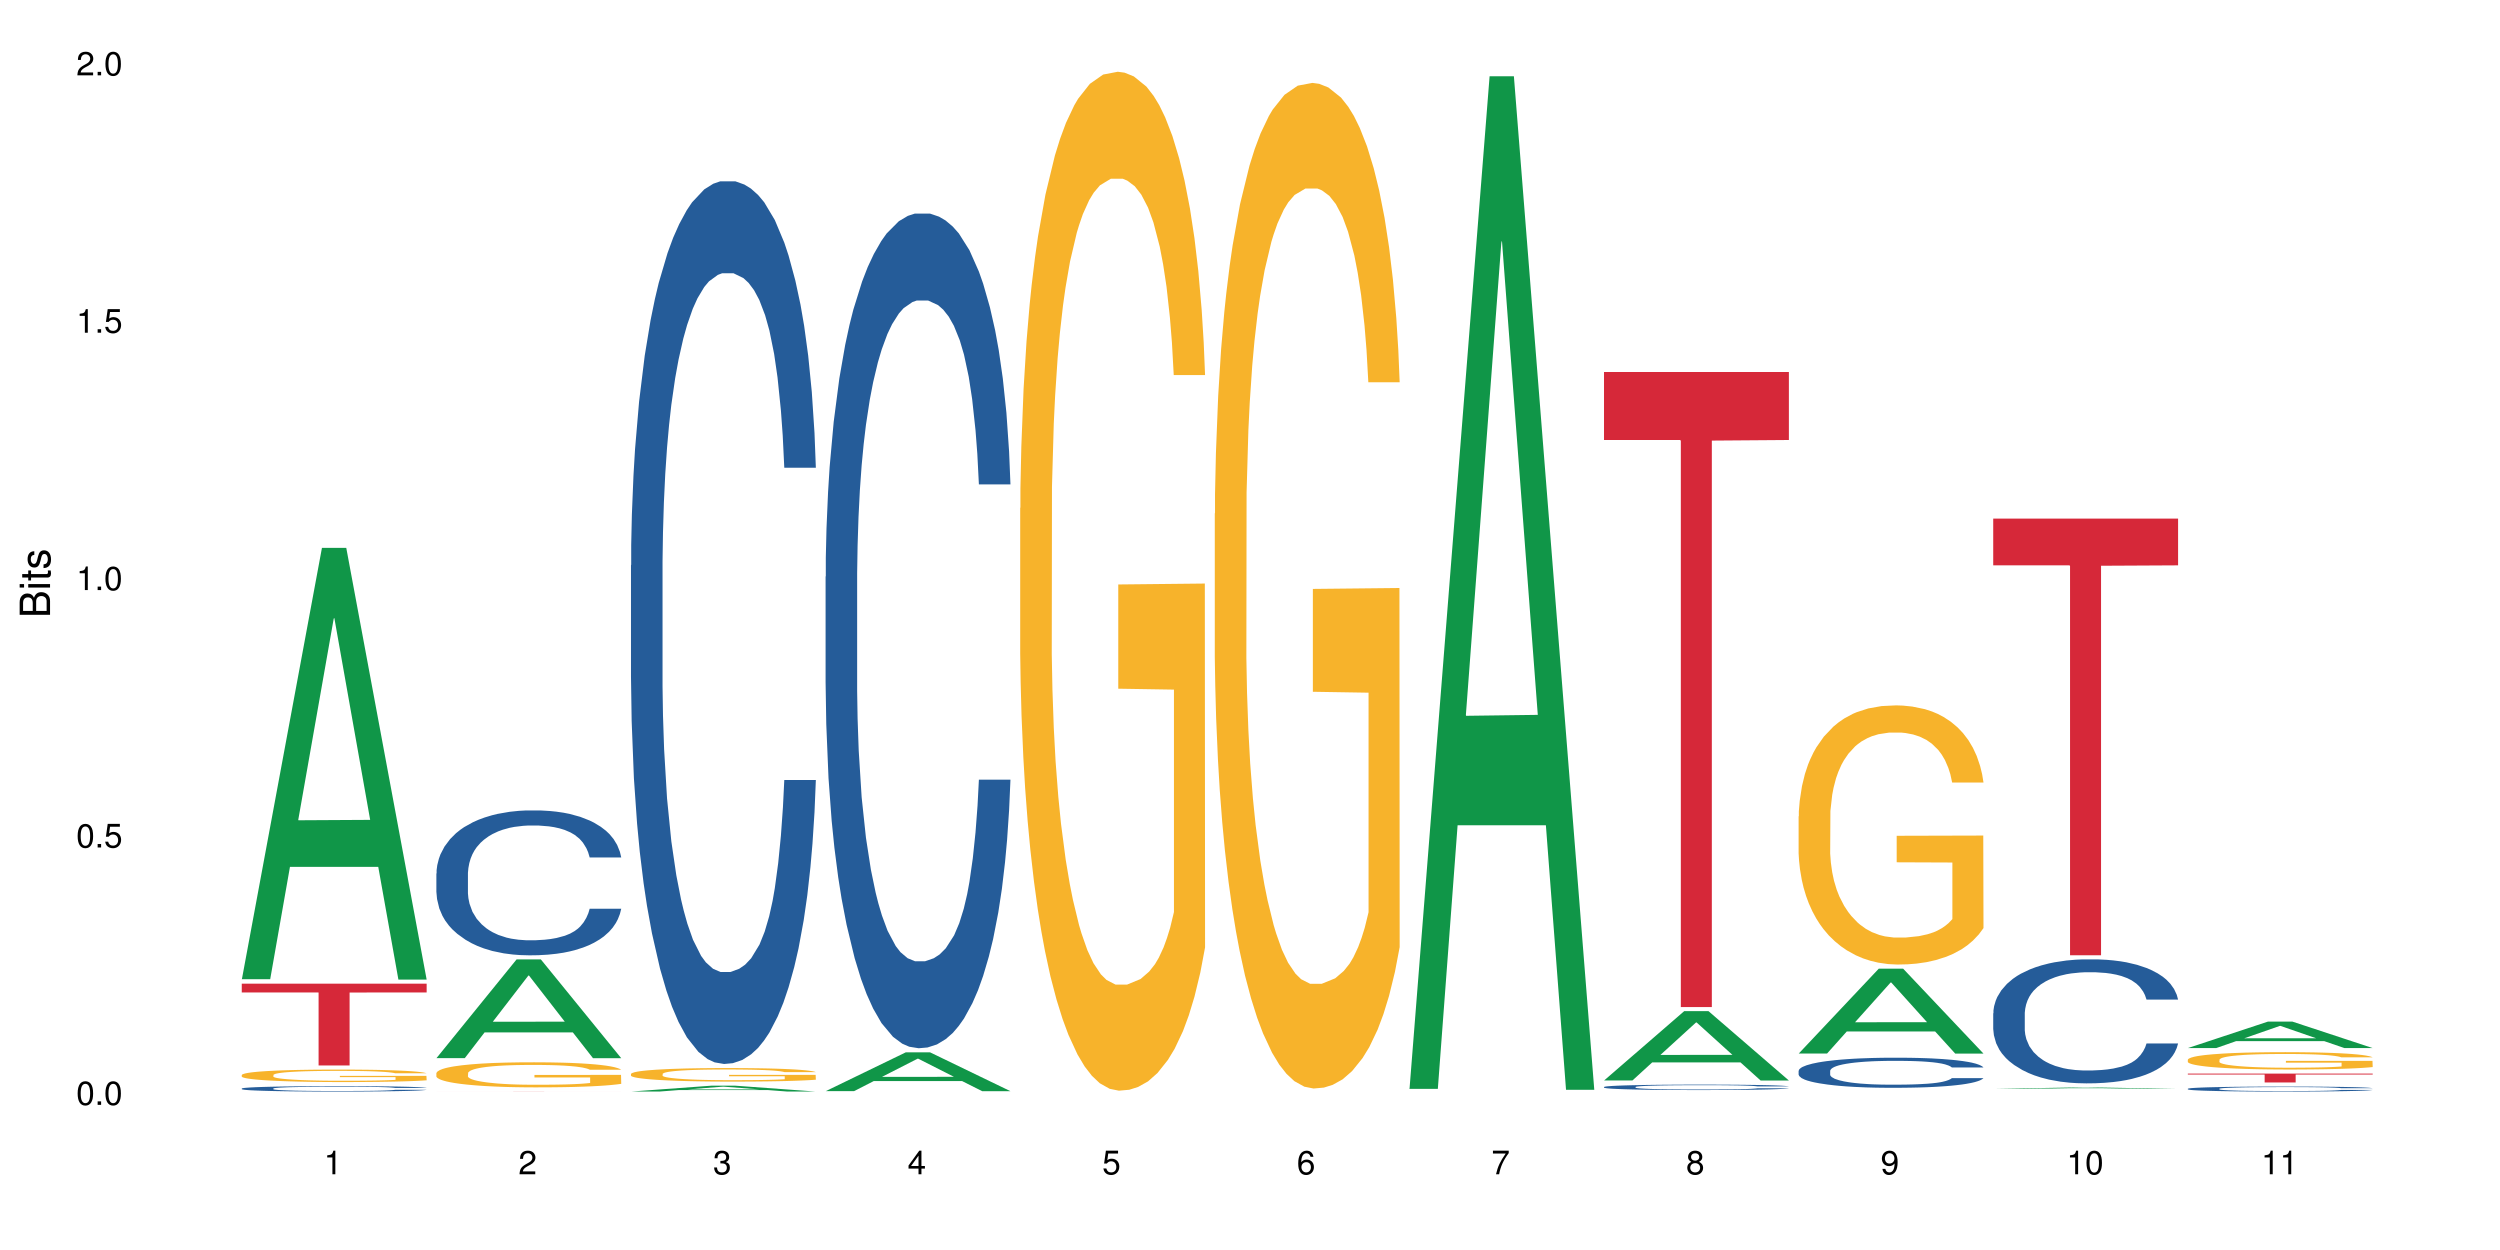 <?xml version="1.0" encoding="UTF-8"?>
<svg xmlns="http://www.w3.org/2000/svg" xmlns:xlink="http://www.w3.org/1999/xlink" width="720pt" height="360pt" viewBox="0 0 720 360" version="1.1">
<defs>
<g>
<symbol overflow="visible" id="glyph0-0">
<path style="stroke:none;" d=""/>
</symbol>
<symbol overflow="visible" id="glyph0-1">
<path style="stroke:none;" d="M 2.641 -6.797 C 2 -6.797 1.422 -6.531 1.078 -6.047 C 0.641 -5.453 0.406 -4.547 0.406 -3.297 C 0.406 -1 1.188 0.219 2.641 0.219 C 4.078 0.219 4.859 -1 4.859 -3.234 C 4.859 -4.562 4.656 -5.438 4.203 -6.047 C 3.844 -6.531 3.281 -6.797 2.641 -6.797 Z M 2.641 -6.047 C 3.547 -6.047 4 -5.125 4 -3.312 C 4 -1.375 3.562 -0.484 2.625 -0.484 C 1.734 -0.484 1.281 -1.422 1.281 -3.281 C 1.281 -5.141 1.734 -6.047 2.641 -6.047 Z M 2.641 -6.047 "/>
</symbol>
<symbol overflow="visible" id="glyph0-2">
<path style="stroke:none;" d="M 1.828 -1 L 0.828 -1 L 0.828 0 L 1.828 0 Z M 1.828 -1 "/>
</symbol>
<symbol overflow="visible" id="glyph0-3">
<path style="stroke:none;" d="M 4.562 -6.797 L 1.062 -6.797 L 0.547 -3.094 L 1.328 -3.094 C 1.719 -3.562 2.047 -3.734 2.578 -3.734 C 3.484 -3.734 4.062 -3.109 4.062 -2.094 C 4.062 -1.125 3.484 -0.531 2.578 -0.531 C 1.828 -0.531 1.375 -0.906 1.188 -1.672 L 0.328 -1.672 C 0.453 -1.109 0.547 -0.844 0.75 -0.594 C 1.125 -0.078 1.828 0.219 2.594 0.219 C 3.969 0.219 4.922 -0.781 4.922 -2.219 C 4.922 -3.562 4.031 -4.484 2.719 -4.484 C 2.25 -4.484 1.859 -4.359 1.469 -4.062 L 1.734 -5.969 L 4.562 -5.969 Z M 4.562 -6.797 "/>
</symbol>
<symbol overflow="visible" id="glyph0-4">
<path style="stroke:none;" d="M 2.484 -4.844 L 2.484 0 L 3.328 0 L 3.328 -6.797 L 2.766 -6.797 C 2.469 -5.75 2.281 -5.609 0.984 -5.453 L 0.984 -4.844 Z M 2.484 -4.844 "/>
</symbol>
<symbol overflow="visible" id="glyph0-5">
<path style="stroke:none;" d="M 4.859 -0.828 L 1.281 -0.828 C 1.359 -1.391 1.672 -1.75 2.5 -2.234 L 3.469 -2.75 C 4.406 -3.266 4.906 -3.969 4.906 -4.812 C 4.906 -5.375 4.672 -5.906 4.266 -6.266 C 3.859 -6.625 3.375 -6.797 2.719 -6.797 C 1.859 -6.797 1.219 -6.5 0.844 -5.922 C 0.609 -5.562 0.5 -5.125 0.484 -4.438 L 1.328 -4.438 C 1.359 -4.906 1.406 -5.188 1.531 -5.406 C 1.75 -5.812 2.188 -6.062 2.703 -6.062 C 3.469 -6.062 4.031 -5.516 4.031 -4.781 C 4.031 -4.25 3.719 -3.797 3.125 -3.438 L 2.234 -2.938 C 0.812 -2.141 0.406 -1.5 0.328 0 L 4.859 0 Z M 4.859 -0.828 "/>
</symbol>
<symbol overflow="visible" id="glyph0-6">
<path style="stroke:none;" d="M 2.125 -3.125 L 2.578 -3.125 C 3.516 -3.125 3.984 -2.703 3.984 -1.891 C 3.984 -1.031 3.469 -0.531 2.578 -0.531 C 1.656 -0.531 1.203 -0.984 1.156 -1.969 L 0.312 -1.969 C 0.344 -1.422 0.438 -1.078 0.609 -0.766 C 0.953 -0.109 1.625 0.219 2.547 0.219 C 3.953 0.219 4.859 -0.609 4.859 -1.906 C 4.859 -2.766 4.516 -3.25 3.703 -3.516 C 4.344 -3.766 4.656 -4.25 4.656 -4.938 C 4.656 -6.109 3.875 -6.797 2.578 -6.797 C 1.203 -6.797 0.484 -6.047 0.453 -4.609 L 1.297 -4.609 C 1.312 -5.016 1.344 -5.25 1.453 -5.453 C 1.641 -5.828 2.062 -6.062 2.594 -6.062 C 3.344 -6.062 3.797 -5.625 3.797 -4.906 C 3.797 -4.422 3.609 -4.141 3.25 -3.984 C 3.016 -3.891 2.719 -3.844 2.125 -3.844 Z M 2.125 -3.125 "/>
</symbol>
<symbol overflow="visible" id="glyph0-7">
<path style="stroke:none;" d="M 3.141 -1.625 L 3.141 0 L 3.984 0 L 3.984 -1.625 L 4.984 -1.625 L 4.984 -2.391 L 3.984 -2.391 L 3.984 -6.797 L 3.359 -6.797 L 0.266 -2.516 L 0.266 -1.625 Z M 3.141 -2.391 L 1 -2.391 L 3.141 -5.359 Z M 3.141 -2.391 "/>
</symbol>
<symbol overflow="visible" id="glyph0-8">
<path style="stroke:none;" d="M 4.781 -5.031 C 4.609 -6.141 3.891 -6.797 2.844 -6.797 C 2.094 -6.797 1.422 -6.438 1.031 -5.828 C 0.609 -5.172 0.406 -4.344 0.406 -3.094 C 0.406 -1.953 0.578 -1.234 0.984 -0.625 C 1.359 -0.078 1.953 0.219 2.703 0.219 C 3.984 0.219 4.922 -0.734 4.922 -2.078 C 4.922 -3.344 4.062 -4.234 2.844 -4.234 C 2.172 -4.234 1.641 -3.969 1.281 -3.469 C 1.281 -5.125 1.828 -6.047 2.797 -6.047 C 3.391 -6.047 3.797 -5.672 3.938 -5.031 Z M 2.734 -3.484 C 3.547 -3.484 4.062 -2.922 4.062 -2 C 4.062 -1.156 3.484 -0.531 2.703 -0.531 C 1.922 -0.531 1.328 -1.188 1.328 -2.047 C 1.328 -2.891 1.906 -3.484 2.734 -3.484 Z M 2.734 -3.484 "/>
</symbol>
<symbol overflow="visible" id="glyph0-9">
<path style="stroke:none;" d="M 4.984 -6.797 L 0.438 -6.797 L 0.438 -5.969 L 4.109 -5.969 C 2.5 -3.656 1.828 -2.234 1.328 0 L 2.219 0 C 2.594 -2.172 3.453 -4.047 4.984 -6.094 Z M 4.984 -6.797 "/>
</symbol>
<symbol overflow="visible" id="glyph0-10">
<path style="stroke:none;" d="M 3.75 -3.578 C 4.453 -4 4.688 -4.344 4.688 -4.984 C 4.688 -6.047 3.844 -6.797 2.641 -6.797 C 1.438 -6.797 0.594 -6.047 0.594 -4.984 C 0.594 -4.359 0.828 -4.016 1.516 -3.578 C 0.734 -3.203 0.359 -2.641 0.359 -1.891 C 0.359 -0.641 1.297 0.219 2.641 0.219 C 3.984 0.219 4.922 -0.641 4.922 -1.875 C 4.922 -2.641 4.531 -3.203 3.75 -3.578 Z M 2.641 -6.047 C 3.359 -6.047 3.812 -5.625 3.812 -4.969 C 3.812 -4.344 3.344 -3.922 2.641 -3.922 C 1.922 -3.922 1.453 -4.344 1.453 -4.984 C 1.453 -5.625 1.922 -6.047 2.641 -6.047 Z M 2.641 -3.203 C 3.484 -3.203 4.062 -2.672 4.062 -1.875 C 4.062 -1.062 3.484 -0.531 2.625 -0.531 C 1.797 -0.531 1.219 -1.078 1.219 -1.875 C 1.219 -2.672 1.797 -3.203 2.641 -3.203 Z M 2.641 -3.203 "/>
</symbol>
<symbol overflow="visible" id="glyph0-11">
<path style="stroke:none;" d="M 0.516 -1.547 C 0.672 -0.438 1.406 0.219 2.438 0.219 C 3.188 0.219 3.859 -0.141 4.266 -0.75 C 4.688 -1.406 4.891 -2.25 4.891 -3.484 C 4.891 -4.625 4.703 -5.359 4.312 -5.953 C 3.938 -6.5 3.344 -6.797 2.594 -6.797 C 1.297 -6.797 0.359 -5.844 0.359 -4.516 C 0.359 -3.25 1.234 -2.344 2.453 -2.344 C 3.094 -2.344 3.562 -2.578 4.016 -3.109 C 4 -1.453 3.469 -0.531 2.5 -0.531 C 1.906 -0.531 1.484 -0.906 1.359 -1.547 Z M 2.578 -6.062 C 3.375 -6.062 3.969 -5.406 3.969 -4.531 C 3.969 -3.688 3.375 -3.094 2.547 -3.094 C 1.734 -3.094 1.234 -3.672 1.234 -4.578 C 1.234 -5.438 1.797 -6.062 2.578 -6.062 Z M 2.578 -6.062 "/>
</symbol>
<symbol overflow="visible" id="glyph1-0">
<path style="stroke:none;" d=""/>
</symbol>
<symbol overflow="visible" id="glyph1-1">
<path style="stroke:none;" d="M 0 -0.953 L 0 -4.891 C 0 -5.719 -0.234 -6.344 -0.734 -6.797 C -1.188 -7.234 -1.812 -7.469 -2.5 -7.469 C -3.547 -7.469 -4.188 -7 -4.625 -5.875 C -4.984 -6.672 -5.641 -7.094 -6.531 -7.094 C -7.156 -7.094 -7.734 -6.859 -8.141 -6.391 C -8.562 -5.938 -8.75 -5.344 -8.75 -4.5 L -8.75 -0.953 Z M -4.984 -2.062 L -7.766 -2.062 L -7.766 -4.219 C -7.766 -4.844 -7.688 -5.203 -7.453 -5.5 C -7.219 -5.812 -6.859 -5.969 -6.375 -5.969 C -5.906 -5.969 -5.531 -5.812 -5.297 -5.5 C -5.062 -5.203 -4.984 -4.844 -4.984 -4.219 Z M -0.984 -2.062 L -4 -2.062 L -4 -4.781 C -4 -5.328 -3.859 -5.688 -3.578 -5.953 C -3.297 -6.219 -2.922 -6.359 -2.484 -6.359 C -2.062 -6.359 -1.688 -6.219 -1.406 -5.953 C -1.109 -5.688 -0.984 -5.328 -0.984 -4.781 Z M -0.984 -2.062 "/>
</symbol>
<symbol overflow="visible" id="glyph1-2">
<path style="stroke:none;" d="M -6.281 -1.797 L -6.281 -0.797 L 0 -0.797 L 0 -1.797 Z M -8.75 -1.797 L -8.75 -0.797 L -7.484 -0.797 L -7.484 -1.797 Z M -8.75 -1.797 "/>
</symbol>
<symbol overflow="visible" id="glyph1-3">
<path style="stroke:none;" d="M -6.281 -3.047 L -6.281 -2.016 L -8.016 -2.016 L -8.016 -1.016 L -6.281 -1.016 L -6.281 -0.172 L -5.469 -0.172 L -5.469 -1.016 L -0.719 -1.016 C -0.078 -1.016 0.281 -1.453 0.281 -2.234 C 0.281 -2.469 0.25 -2.719 0.188 -3.047 L -0.641 -3.047 C -0.609 -2.922 -0.594 -2.766 -0.594 -2.562 C -0.594 -2.141 -0.719 -2.016 -1.156 -2.016 L -5.469 -2.016 L -5.469 -3.047 Z M -6.281 -3.047 "/>
</symbol>
<symbol overflow="visible" id="glyph1-4">
<path style="stroke:none;" d="M -4.531 -5.25 C -5.766 -5.25 -6.469 -4.422 -6.469 -2.969 C -6.469 -1.516 -5.719 -0.562 -4.547 -0.562 C -3.562 -0.562 -3.094 -1.062 -2.734 -2.562 L -2.516 -3.484 C -2.344 -4.188 -2.094 -4.469 -1.625 -4.469 C -1.047 -4.469 -0.641 -3.875 -0.641 -3 C -0.641 -2.453 -0.797 -2 -1.062 -1.75 C -1.25 -1.594 -1.422 -1.531 -1.875 -1.469 L -1.875 -0.406 C -0.422 -0.453 0.281 -1.266 0.281 -2.922 C 0.281 -4.5 -0.5 -5.516 -1.719 -5.516 C -2.656 -5.516 -3.172 -4.984 -3.469 -3.734 L -3.703 -2.766 C -3.891 -1.953 -4.156 -1.609 -4.594 -1.609 C -5.172 -1.609 -5.547 -2.125 -5.547 -2.938 C -5.547 -3.75 -5.203 -4.172 -4.531 -4.203 Z M -4.531 -5.25 "/>
</symbol>
</g>
</defs>
<g id="surface87166">
<rect x="0" y="0" width="720" height="360" style="fill:rgb(100%,100%,100%);fill-opacity:1;stroke:none;"/>
<path style=" stroke:none;fill-rule:nonzero;fill:rgb(6.275%,58.824%,28.235%);fill-opacity:1;" d="M 69.629 282.004 L 69.688 281.887 L 92.723 157.781 L 99.723 157.781 L 122.875 282.121 L 114.738 282.121 L 108.938 249.664 L 83.508 249.664 L 77.82 282.004 L 69.629 282.004 L 85.957 236.238 L 106.605 236.121 L 96.309 178.094 L 96.195 177.977 L 96.082 178.328 L 85.898 236.121 L 85.957 236.238 Z M 69.629 282.004 "/>
<path style=" stroke:none;fill-rule:nonzero;fill:rgb(14.51%,36.078%,60%);fill-opacity:1;" d="M 69.629 313.488 L 69.695 313.488 L 69.695 313.453 L 69.891 313.398 L 70.344 313.332 L 70.797 313.285 L 71.969 313.199 L 73.59 313.117 L 75.277 313.055 L 76.512 313.02 L 77.617 312.992 L 80.148 312.938 L 81.773 312.91 L 83.523 312.887 L 85.668 312.863 L 87.227 312.848 L 90.73 312.824 L 93.328 312.816 L 95.344 312.812 L 99.691 312.812 L 102.289 312.816 L 104.172 312.824 L 106.25 312.836 L 108.004 312.848 L 111.055 312.879 L 113.781 312.918 L 115.016 312.941 L 116.965 312.984 L 118.457 313.027 L 119.496 313.066 L 120.664 313.117 L 121.703 313.184 L 122.484 313.254 L 122.875 313.316 L 113.781 313.316 L 113.328 313.262 L 112.809 313.215 L 111.836 313.156 L 110.859 313.117 L 109.496 313.074 L 108.266 313.047 L 106.574 313.02 L 105.082 313.004 L 103.523 312.992 L 102.031 312.98 L 99.172 312.973 L 95.863 312.973 L 94.629 312.977 L 92.098 312.988 L 90.73 312.996 L 88.785 313.02 L 87.422 313.035 L 85.797 313.066 L 84.695 313.09 L 83.328 313.125 L 82.355 313.16 L 81.254 313.207 L 80.602 313.242 L 80.02 313.281 L 79.5 313.328 L 79.109 313.379 L 78.852 313.43 L 78.719 313.48 L 78.719 313.703 L 78.852 313.754 L 79.176 313.816 L 80.02 313.902 L 81.254 313.977 L 82.68 314.035 L 84.043 314.078 L 84.824 314.102 L 85.863 314.121 L 87.484 314.152 L 89.824 314.18 L 91.188 314.191 L 93.266 314.203 L 95.406 314.207 L 98.266 314.207 L 100.797 314.203 L 102.484 314.195 L 104.238 314.184 L 106.641 314.16 L 108.133 314.137 L 109.434 314.109 L 110.406 314.082 L 111.055 314.059 L 112.031 314.016 L 112.809 313.969 L 113.395 313.918 L 113.781 313.867 L 122.875 313.867 L 122.484 313.926 L 121.898 313.98 L 121.316 314.023 L 120.406 314.074 L 119.367 314.117 L 117.875 314.168 L 116.641 314.199 L 115.016 314.234 L 113.523 314.262 L 111.898 314.285 L 109.496 314.316 L 107.938 314.328 L 106.25 314.344 L 104.238 314.355 L 101.707 314.363 L 98.977 314.371 L 96.445 314.371 L 93.719 314.367 L 91.707 314.363 L 89.043 314.348 L 85.73 314.324 L 83.328 314.297 L 81.445 314.27 L 79.824 314.242 L 78.004 314.203 L 75.668 314.141 L 74.238 314.09 L 73.266 314.051 L 72.16 313.996 L 71.383 313.945 L 70.473 313.867 L 69.824 313.766 L 69.629 313.688 Z M 69.629 313.488 "/>
<path style=" stroke:none;fill-rule:nonzero;fill:rgb(96.863%,70.196%,16.863%);fill-opacity:1;" d="M 69.629 309.578 L 69.695 309.574 L 69.695 309.508 L 69.953 309.359 L 70.602 309.156 L 71.449 308.988 L 72.355 308.859 L 72.941 308.789 L 73.914 308.691 L 74.758 308.617 L 76.902 308.469 L 79.629 308.332 L 81.121 308.273 L 82.809 308.219 L 85.215 308.156 L 86.316 308.133 L 89.691 308.078 L 93.523 308.047 L 97.746 308.039 L 99.691 308.039 L 102.355 308.055 L 105.992 308.09 L 108.07 308.121 L 109.691 308.156 L 111.379 308.199 L 113.457 308.266 L 115.406 308.344 L 116.965 308.422 L 118.523 308.52 L 119.82 308.625 L 120.926 308.738 L 121.898 308.879 L 122.484 308.992 L 122.875 309.105 L 113.848 309.105 L 113.328 308.992 L 112.742 308.902 L 111.77 308.797 L 110.797 308.715 L 109.82 308.656 L 108.004 308.57 L 106.445 308.516 L 104.496 308.469 L 102.613 308.441 L 100.473 308.422 L 99.172 308.414 L 95.73 308.414 L 92.613 308.438 L 90.797 308.465 L 89.5 308.492 L 87.68 308.539 L 86.578 308.578 L 85.926 308.605 L 83.98 308.707 L 82.68 308.797 L 81.965 308.859 L 81.059 308.961 L 80.406 309.047 L 79.695 309.18 L 79.305 309.277 L 78.785 309.5 L 78.719 310.094 L 78.914 310.215 L 79.305 310.352 L 79.824 310.469 L 80.602 310.594 L 81.383 310.688 L 82.746 310.816 L 83.914 310.902 L 84.824 310.957 L 86.578 311.047 L 87.289 311.078 L 88.98 311.137 L 90.73 311.18 L 92.875 311.223 L 94.5 311.242 L 97.094 311.258 L 100.406 311.258 L 104.305 311.238 L 106.77 311.211 L 108.457 311.184 L 109.562 311.16 L 110.926 311.125 L 111.898 311.094 L 112.809 311.059 L 113.914 311 L 113.914 310.215 L 97.875 310.215 L 97.875 309.848 L 122.809 309.844 L 122.875 311.125 L 121.512 311.215 L 119.82 311.301 L 118.199 311.367 L 116.512 311.422 L 114.109 311.484 L 112.16 311.523 L 109.172 311.57 L 106.445 311.598 L 103.59 311.617 L 101.055 311.629 L 98.07 311.633 L 95.406 311.625 L 92.551 311.605 L 90.277 311.578 L 88.199 311.547 L 86.121 311.504 L 83.523 311.434 L 81.836 311.379 L 80.082 311.309 L 78.332 311.227 L 76.773 311.141 L 75.734 311.07 L 74.695 310.992 L 73.59 310.895 L 72.551 310.781 L 71.773 310.68 L 71.059 310.566 L 70.539 310.457 L 70.02 310.309 L 69.758 310.191 L 69.629 310.09 Z M 69.629 309.578 "/>
<path style=" stroke:none;fill-rule:nonzero;fill:rgb(83.922%,15.686%,22.353%);fill-opacity:1;" d="M 69.629 283.301 L 122.875 283.301 L 122.875 285.824 L 100.684 285.844 L 100.684 306.859 L 91.754 306.859 L 91.754 285.867 L 91.625 285.824 L 69.629 285.824 Z M 69.629 283.301 "/>
<path style=" stroke:none;fill-rule:nonzero;fill:rgb(6.275%,58.824%,28.235%);fill-opacity:1;" d="M 125.676 304.734 L 125.734 304.707 L 148.77 276.316 L 155.77 276.316 L 178.918 304.762 L 170.785 304.762 L 164.984 297.336 L 139.555 297.336 L 133.867 304.734 L 125.676 304.734 L 142 294.266 L 162.652 294.238 L 152.355 280.965 L 152.242 280.938 L 152.129 281.016 L 141.945 294.238 L 142 294.266 Z M 125.676 304.734 "/>
<path style=" stroke:none;fill-rule:nonzero;fill:rgb(14.51%,36.078%,60%);fill-opacity:1;" d="M 125.676 251.566 L 125.742 251.531 L 125.742 250.613 L 125.934 249.164 L 126.391 247.336 L 126.844 246.074 L 128.012 243.824 L 129.637 241.652 L 131.324 239.973 L 132.559 238.984 L 133.664 238.219 L 136.195 236.809 L 137.816 236.086 L 139.57 235.438 L 141.715 234.789 L 143.273 234.406 L 146.777 233.797 L 149.375 233.527 L 151.391 233.414 L 155.738 233.414 L 158.336 233.566 L 160.219 233.758 L 162.297 234.062 L 164.051 234.406 L 167.102 235.246 L 169.828 236.312 L 171.062 236.922 L 173.012 238.105 L 174.504 239.25 L 175.543 240.242 L 176.711 241.652 L 177.75 243.367 L 178.531 245.312 L 178.918 246.953 L 169.828 246.953 L 169.375 245.43 L 168.855 244.246 L 167.883 242.684 L 166.906 241.574 L 165.543 240.469 L 164.309 239.746 L 162.621 239.02 L 161.129 238.562 L 159.57 238.219 L 158.078 237.992 L 155.219 237.762 L 151.906 237.762 L 150.676 237.84 L 148.141 238.145 L 146.777 238.41 L 144.832 238.945 L 143.469 239.441 L 141.844 240.203 L 140.738 240.852 L 139.375 241.844 L 138.402 242.719 L 137.297 243.98 L 136.648 244.934 L 136.066 246 L 135.547 247.258 L 135.156 248.594 L 134.895 250.004 L 134.766 251.379 L 134.766 257.289 L 134.895 258.66 L 135.219 260.262 L 136.066 262.59 L 137.297 264.609 L 138.727 266.211 L 140.09 267.355 L 140.871 267.891 L 141.91 268.5 L 143.531 269.262 L 145.871 270.027 L 147.234 270.332 L 149.312 270.637 L 151.453 270.789 L 154.312 270.789 L 156.844 270.637 L 158.531 270.445 L 160.285 270.141 L 162.688 269.492 L 164.18 268.883 L 165.48 268.156 L 166.453 267.434 L 167.102 266.824 L 168.074 265.641 L 168.855 264.344 L 169.441 263.008 L 169.828 261.711 L 178.918 261.711 L 178.531 263.238 L 177.945 264.727 L 177.363 265.832 L 176.453 267.168 L 175.414 268.348 L 173.922 269.684 L 172.688 270.559 L 171.062 271.516 L 169.57 272.238 L 167.945 272.887 L 165.543 273.648 L 163.984 274.031 L 162.297 274.375 L 160.285 274.68 L 157.754 274.945 L 155.023 275.098 L 152.492 275.137 L 149.766 275.059 L 147.754 274.906 L 145.09 274.566 L 141.777 273.879 L 139.375 273.152 L 137.492 272.43 L 135.871 271.668 L 134.051 270.637 L 131.715 268.957 L 130.285 267.66 L 129.312 266.594 L 128.207 265.105 L 127.43 263.773 L 126.52 261.637 L 125.871 258.93 L 125.676 256.832 Z M 125.676 251.566 "/>
<path style=" stroke:none;fill-rule:nonzero;fill:rgb(96.863%,70.196%,16.863%);fill-opacity:1;" d="M 125.676 309.035 L 125.742 309.027 L 125.742 308.895 L 126 308.598 L 126.648 308.191 L 127.492 307.855 L 128.402 307.59 L 128.988 307.453 L 129.961 307.254 L 130.805 307.109 L 132.949 306.812 L 135.676 306.535 L 137.168 306.418 L 138.855 306.305 L 141.258 306.18 L 142.363 306.133 L 145.738 306.027 L 149.57 305.961 L 153.793 305.941 L 155.738 305.949 L 158.402 305.973 L 162.039 306.047 L 164.117 306.113 L 165.738 306.18 L 167.426 306.266 L 169.504 306.398 L 171.453 306.555 L 173.012 306.715 L 174.57 306.91 L 175.867 307.121 L 176.973 307.352 L 177.945 307.629 L 178.531 307.859 L 178.918 308.09 L 169.895 308.09 L 169.375 307.859 L 168.789 307.684 L 167.816 307.465 L 166.844 307.309 L 165.867 307.18 L 164.051 307.012 L 162.492 306.906 L 160.543 306.812 L 158.66 306.754 L 156.52 306.715 L 155.219 306.699 L 151.777 306.699 L 148.66 306.746 L 146.844 306.801 L 145.543 306.852 L 143.727 306.949 L 142.621 307.031 L 141.973 307.082 L 140.027 307.285 L 138.727 307.473 L 138.012 307.598 L 137.105 307.797 L 136.453 307.973 L 135.738 308.238 L 135.352 308.434 L 134.832 308.883 L 134.766 310.07 L 134.961 310.32 L 135.352 310.59 L 135.871 310.828 L 136.648 311.078 L 137.43 311.27 L 138.793 311.527 L 139.961 311.699 L 140.871 311.812 L 142.621 311.988 L 143.336 312.051 L 145.023 312.168 L 146.777 312.262 L 148.922 312.34 L 150.543 312.379 L 153.141 312.41 L 156.453 312.41 L 160.348 312.371 L 162.816 312.32 L 164.504 312.266 L 165.609 312.219 L 166.973 312.148 L 167.945 312.082 L 168.855 312.008 L 169.961 311.898 L 169.961 310.32 L 153.922 310.312 L 153.922 309.574 L 178.855 309.57 L 178.918 312.148 L 177.555 312.324 L 175.867 312.496 L 174.246 312.629 L 172.555 312.742 L 170.152 312.867 L 168.207 312.945 L 165.219 313.039 L 162.492 313.098 L 159.637 313.137 L 157.102 313.156 L 154.117 313.164 L 151.453 313.152 L 148.598 313.109 L 146.324 313.059 L 144.246 312.992 L 142.168 312.906 L 139.57 312.77 L 137.883 312.656 L 136.129 312.516 L 134.375 312.352 L 132.816 312.176 L 131.777 312.035 L 130.742 311.879 L 129.637 311.68 L 128.598 311.457 L 127.82 311.25 L 127.105 311.02 L 126.586 310.801 L 126.066 310.504 L 125.805 310.27 L 125.676 310.062 Z M 125.676 309.035 "/>
<path style=" stroke:none;fill-rule:nonzero;fill:rgb(83.922%,15.686%,22.353%);fill-opacity:1;" d="M 125.676 314.344 L 178.918 314.344 L 178.918 314.348 L 156.73 314.348 L 156.73 314.371 L 147.801 314.371 L 147.801 314.348 L 125.676 314.348 Z M 125.676 314.344 "/>
<path style=" stroke:none;fill-rule:nonzero;fill:rgb(6.275%,58.824%,28.235%);fill-opacity:1;" d="M 181.723 314.367 L 181.777 314.367 L 204.816 312.68 L 211.812 312.68 L 234.965 314.371 L 226.832 314.371 L 221.031 313.93 L 195.602 313.93 L 189.914 314.367 L 181.723 314.367 L 198.047 313.746 L 218.695 313.746 L 208.402 312.957 L 208.289 312.957 L 208.172 312.961 L 197.992 313.746 L 198.047 313.746 Z M 181.723 314.367 "/>
<path style=" stroke:none;fill-rule:nonzero;fill:rgb(14.51%,36.078%,60%);fill-opacity:1;" d="M 181.723 162.824 L 181.785 162.59 L 181.785 157.016 L 181.98 148.184 L 182.438 137.031 L 182.891 129.363 L 184.059 115.652 L 185.684 102.41 L 187.371 92.184 L 188.605 86.145 L 189.707 81.496 L 192.242 72.898 L 193.863 68.484 L 195.617 64.535 L 197.762 60.582 L 199.32 58.262 L 202.824 54.543 L 205.422 52.914 L 207.434 52.219 L 211.785 52.219 L 214.383 53.148 L 216.266 54.309 L 218.344 56.168 L 220.098 58.262 L 223.148 63.371 L 225.875 69.879 L 227.109 73.598 L 229.059 80.801 L 230.551 87.77 L 231.59 93.812 L 232.758 102.41 L 233.797 112.867 L 234.578 124.715 L 234.965 134.707 L 225.875 134.707 L 225.422 125.414 L 224.902 118.211 L 223.926 108.684 L 222.953 101.945 L 221.59 95.207 L 220.355 90.789 L 218.668 86.375 L 217.176 83.586 L 215.617 81.496 L 214.121 80.102 L 211.266 78.707 L 207.953 78.707 L 206.723 79.172 L 204.188 81.031 L 202.824 82.656 L 200.875 85.91 L 199.512 88.934 L 197.891 93.578 L 196.785 97.527 L 195.422 103.57 L 194.449 108.914 L 193.344 116.582 L 192.695 122.391 L 192.109 128.898 L 191.59 136.566 L 191.203 144.699 L 190.941 153.297 L 190.812 161.66 L 190.812 197.68 L 190.941 206.043 L 191.266 215.801 L 192.109 229.977 L 193.344 242.293 L 194.773 252.051 L 196.137 259.023 L 196.918 262.273 L 197.953 265.992 L 199.578 270.641 L 201.914 275.289 L 203.281 277.148 L 205.355 279.004 L 207.5 279.934 L 210.355 279.934 L 212.891 279.004 L 214.578 277.844 L 216.332 275.984 L 218.734 272.035 L 220.227 268.316 L 221.523 263.902 L 222.5 259.488 L 223.148 255.77 L 224.121 248.566 L 224.902 240.664 L 225.484 232.531 L 225.875 224.633 L 234.965 224.633 L 234.578 233.926 L 233.992 242.988 L 233.406 249.727 L 232.5 257.859 L 231.461 265.062 L 229.965 273.195 L 228.734 278.539 L 227.109 284.352 L 225.617 288.766 L 223.992 292.715 L 221.59 297.363 L 220.031 299.688 L 218.344 301.777 L 216.332 303.637 L 213.797 305.262 L 211.07 306.191 L 208.539 306.426 L 205.812 305.961 L 203.801 305.031 L 201.137 302.938 L 197.824 298.758 L 195.422 294.34 L 193.539 289.926 L 191.918 285.277 L 190.098 279.004 L 187.762 268.781 L 186.332 260.883 L 185.359 254.375 L 184.254 245.312 L 183.477 237.18 L 182.566 224.168 L 181.918 207.668 L 181.723 194.891 Z M 181.723 162.824 "/>
<path style=" stroke:none;fill-rule:nonzero;fill:rgb(96.863%,70.196%,16.863%);fill-opacity:1;" d="M 181.723 309.273 L 181.785 309.27 L 181.785 309.199 L 182.047 309.039 L 182.695 308.816 L 183.539 308.637 L 184.449 308.492 L 185.035 308.418 L 186.008 308.312 L 186.852 308.234 L 188.996 308.074 L 191.723 307.926 L 193.215 307.859 L 194.902 307.801 L 197.305 307.73 L 198.41 307.707 L 201.785 307.648 L 205.617 307.613 L 209.836 307.605 L 211.785 307.609 L 214.449 307.621 L 218.082 307.66 L 220.16 307.695 L 221.785 307.73 L 223.473 307.777 L 225.551 307.848 L 227.5 307.934 L 229.059 308.02 L 230.617 308.129 L 231.914 308.242 L 233.02 308.367 L 233.992 308.516 L 234.578 308.641 L 234.965 308.766 L 225.941 308.766 L 225.422 308.641 L 224.836 308.543 L 223.863 308.426 L 222.891 308.34 L 221.914 308.273 L 220.098 308.18 L 218.539 308.125 L 216.59 308.074 L 214.707 308.043 L 212.566 308.02 L 211.266 308.012 L 207.824 308.012 L 204.707 308.039 L 202.891 308.066 L 201.59 308.094 L 199.773 308.148 L 198.668 308.191 L 198.02 308.219 L 196.07 308.328 L 194.773 308.43 L 194.059 308.496 L 193.148 308.605 L 192.5 308.699 L 191.785 308.844 L 191.398 308.949 L 190.879 309.191 L 190.812 309.832 L 191.008 309.969 L 191.398 310.113 L 191.918 310.242 L 192.695 310.375 L 193.477 310.48 L 194.84 310.617 L 196.008 310.711 L 196.918 310.773 L 198.668 310.867 L 199.383 310.898 L 201.07 310.965 L 202.824 311.012 L 204.969 311.055 L 206.59 311.078 L 209.188 311.094 L 212.5 311.094 L 216.395 311.074 L 218.863 311.047 L 220.551 311.016 L 221.656 310.992 L 223.02 310.953 L 223.992 310.918 L 224.902 310.879 L 226.004 310.816 L 226.004 309.969 L 209.969 309.965 L 209.969 309.566 L 234.902 309.562 L 234.965 310.953 L 233.602 311.051 L 231.914 311.141 L 230.293 311.211 L 228.602 311.273 L 226.199 311.34 L 224.254 311.383 L 221.266 311.434 L 218.539 311.465 L 215.68 311.488 L 213.148 311.496 L 210.164 311.5 L 207.5 311.492 L 204.645 311.473 L 202.371 311.445 L 200.293 311.41 L 198.215 311.363 L 195.617 311.289 L 193.93 311.227 L 192.176 311.152 L 190.422 311.062 L 188.863 310.969 L 187.824 310.891 L 186.785 310.809 L 185.684 310.699 L 184.645 310.578 L 183.863 310.469 L 183.152 310.344 L 182.633 310.227 L 182.113 310.066 L 181.852 309.938 L 181.723 309.828 Z M 181.723 309.273 "/>
<path style=" stroke:none;fill-rule:nonzero;fill:rgb(6.275%,58.824%,28.235%);fill-opacity:1;" d="M 237.77 314.254 L 237.824 314.246 L 260.863 303.074 L 267.859 303.074 L 291.012 314.266 L 282.879 314.266 L 277.074 311.344 L 251.648 311.344 L 245.961 314.254 L 237.77 314.254 L 254.094 310.137 L 274.742 310.125 L 264.449 304.902 L 264.332 304.895 L 264.219 304.926 L 254.039 310.125 L 254.094 310.137 Z M 237.77 314.254 "/>
<path style=" stroke:none;fill-rule:nonzero;fill:rgb(14.51%,36.078%,60%);fill-opacity:1;" d="M 237.77 166.102 L 237.832 165.883 L 237.832 160.609 L 238.027 152.258 L 238.484 141.711 L 238.938 134.461 L 240.105 121.496 L 241.73 108.973 L 243.418 99.305 L 244.652 93.59 L 245.754 89.195 L 248.289 81.066 L 249.91 76.891 L 251.664 73.156 L 253.805 69.422 L 255.363 67.223 L 258.871 63.707 L 261.469 62.168 L 263.48 61.512 L 267.832 61.512 L 270.43 62.391 L 272.312 63.488 L 274.391 65.246 L 276.145 67.223 L 279.195 72.059 L 281.922 78.211 L 283.156 81.727 L 285.105 88.539 L 286.598 95.129 L 287.637 100.844 L 288.805 108.973 L 289.844 118.859 L 290.621 130.066 L 291.012 139.516 L 281.922 139.516 L 281.469 130.727 L 280.949 123.914 L 279.973 114.906 L 279 108.531 L 277.637 102.16 L 276.402 97.984 L 274.715 93.812 L 273.223 91.176 L 271.664 89.195 L 270.168 87.879 L 267.312 86.559 L 264 86.559 L 262.766 87 L 260.234 88.758 L 258.871 90.297 L 256.922 93.371 L 255.559 96.227 L 253.938 100.621 L 252.832 104.359 L 251.469 110.07 L 250.496 115.125 L 249.391 122.375 L 248.742 127.867 L 248.156 134.02 L 247.637 141.273 L 247.25 148.965 L 246.988 157.094 L 246.859 165.004 L 246.859 199.062 L 246.988 206.973 L 247.312 216.199 L 248.156 229.605 L 249.391 241.25 L 250.82 250.48 L 252.184 257.07 L 252.961 260.148 L 254 263.664 L 255.625 268.059 L 257.961 272.453 L 259.324 274.211 L 261.402 275.969 L 263.547 276.848 L 266.402 276.848 L 268.938 275.969 L 270.625 274.867 L 272.379 273.109 L 274.781 269.375 L 276.273 265.859 L 277.57 261.684 L 278.547 257.512 L 279.195 253.996 L 280.168 247.184 L 280.949 239.711 L 281.531 232.02 L 281.922 224.551 L 291.012 224.551 L 290.621 233.34 L 290.039 241.91 L 289.453 248.281 L 288.547 255.973 L 287.508 262.785 L 286.012 270.473 L 284.777 275.527 L 283.156 281.02 L 281.664 285.195 L 280.039 288.93 L 277.637 293.328 L 276.078 295.523 L 274.391 297.5 L 272.379 299.258 L 269.844 300.797 L 267.117 301.676 L 264.586 301.895 L 261.859 301.457 L 259.844 300.578 L 257.184 298.602 L 253.871 294.645 L 251.469 290.469 L 249.586 286.293 L 247.961 281.898 L 246.145 275.969 L 243.809 266.301 L 242.379 258.828 L 241.406 252.676 L 240.301 244.105 L 239.523 236.414 L 238.613 224.109 L 237.965 208.512 L 237.77 196.426 Z M 237.77 166.102 "/>
<path style=" stroke:none;fill-rule:nonzero;fill:rgb(96.863%,70.196%,16.863%);fill-opacity:1;" d="M 293.816 146.352 L 293.879 146.086 L 293.879 140.723 L 294.141 128.664 L 294.789 112.047 L 295.633 98.383 L 296.543 87.66 L 297.125 82.035 L 298.102 73.992 L 298.945 68.098 L 301.086 56.039 L 303.812 44.781 L 305.309 39.957 L 306.996 35.402 L 309.398 30.312 L 310.504 28.434 L 313.879 24.148 L 317.711 21.469 L 321.93 20.664 L 323.879 20.93 L 326.539 22.004 L 330.176 24.949 L 332.254 27.629 L 333.879 30.312 L 335.566 33.793 L 337.645 39.156 L 339.59 45.586 L 341.148 52.02 L 342.707 60.059 L 344.008 68.633 L 345.109 78.012 L 346.086 89.27 L 346.668 98.648 L 347.059 108.027 L 338.035 108.027 L 337.516 98.648 L 336.93 91.414 L 335.957 82.57 L 334.98 76.137 L 334.008 71.047 L 332.191 64.078 L 330.633 59.789 L 328.684 56.039 L 326.801 53.625 L 324.656 52.02 L 323.359 51.48 L 319.918 51.48 L 316.801 53.359 L 314.984 55.504 L 313.684 57.645 L 311.867 61.664 L 310.762 64.883 L 310.113 67.027 L 308.164 75.332 L 306.867 82.836 L 306.152 87.93 L 305.242 95.969 L 304.594 103.203 L 303.879 113.926 L 303.488 121.965 L 302.969 140.188 L 302.906 188.426 L 303.102 198.609 L 303.488 209.598 L 304.008 219.246 L 304.789 229.43 L 305.566 237.203 L 306.93 247.652 L 308.102 254.621 L 309.008 259.176 L 310.762 266.414 L 311.477 268.824 L 313.164 273.648 L 314.918 277.402 L 317.059 280.617 L 318.684 282.227 L 321.281 283.566 L 324.594 283.566 L 328.488 281.957 L 330.957 279.812 L 332.645 277.668 L 333.746 275.793 L 335.113 272.844 L 336.086 270.164 L 336.996 267.219 L 338.098 262.66 L 338.098 198.609 L 322.059 198.344 L 322.059 168.328 L 346.992 168.059 L 347.059 272.844 L 345.695 280.082 L 344.008 287.047 L 342.383 292.41 L 340.695 296.965 L 338.293 302.055 L 336.344 305.273 L 333.359 309.023 L 330.633 311.438 L 327.773 313.043 L 325.242 313.848 L 322.254 314.117 L 319.594 313.578 L 316.734 311.973 L 314.465 309.828 L 312.387 307.148 L 310.309 303.664 L 307.711 298.035 L 306.023 293.48 L 304.27 287.852 L 302.516 281.152 L 300.957 273.918 L 299.918 268.289 L 298.879 261.855 L 297.777 253.816 L 296.738 244.707 L 295.957 236.398 L 295.242 227.02 L 294.723 218.176 L 294.203 206.113 L 293.945 196.465 L 293.816 188.16 Z M 293.816 146.352 "/>
<path style=" stroke:none;fill-rule:nonzero;fill:rgb(96.863%,70.196%,16.863%);fill-opacity:1;" d="M 349.859 147.922 L 349.926 147.656 L 349.926 142.367 L 350.188 130.465 L 350.836 114.066 L 351.68 100.578 L 352.59 89.996 L 353.172 84.445 L 354.148 76.508 L 354.992 70.691 L 357.133 58.789 L 359.859 47.68 L 361.355 42.918 L 363.043 38.422 L 365.445 33.398 L 366.547 31.547 L 369.926 27.312 L 373.758 24.668 L 377.977 23.875 L 379.926 24.141 L 382.586 25.199 L 386.223 28.109 L 388.301 30.754 L 389.926 33.398 L 391.613 36.836 L 393.691 42.125 L 395.637 48.473 L 397.195 54.82 L 398.754 62.754 L 400.055 71.219 L 401.156 80.477 L 402.133 91.586 L 402.715 100.844 L 403.105 110.098 L 394.078 110.098 L 393.559 100.844 L 392.977 93.699 L 392 84.973 L 391.027 78.625 L 390.055 73.602 L 388.234 66.723 L 386.676 62.492 L 384.73 58.789 L 382.848 56.406 L 380.703 54.82 L 379.406 54.293 L 375.965 54.293 L 372.848 56.145 L 371.027 58.258 L 369.73 60.375 L 367.914 64.344 L 366.809 67.516 L 366.16 69.633 L 364.211 77.832 L 362.914 85.238 L 362.199 90.262 L 361.289 98.195 L 360.641 105.34 L 359.926 115.918 L 359.535 123.852 L 359.016 141.836 L 358.953 189.445 L 359.145 199.496 L 359.535 210.34 L 360.055 219.863 L 360.836 229.914 L 361.613 237.582 L 362.977 247.898 L 364.145 254.773 L 365.055 259.27 L 366.809 266.41 L 367.523 268.793 L 369.211 273.555 L 370.965 277.258 L 373.105 280.43 L 374.73 282.016 L 377.328 283.34 L 380.641 283.34 L 384.535 281.754 L 387.004 279.637 L 388.691 277.52 L 389.793 275.668 L 391.156 272.758 L 392.133 270.113 L 393.039 267.207 L 394.145 262.711 L 394.145 199.496 L 378.105 199.23 L 378.105 169.609 L 403.039 169.344 L 403.105 272.758 L 401.742 279.902 L 400.055 286.777 L 398.43 292.066 L 396.742 296.562 L 394.34 301.59 L 392.391 304.762 L 389.406 308.465 L 386.676 310.848 L 383.82 312.434 L 381.289 313.227 L 378.301 313.492 L 375.641 312.961 L 372.781 311.375 L 370.508 309.258 L 368.434 306.613 L 366.355 303.176 L 363.758 297.621 L 362.066 293.125 L 360.316 287.57 L 358.562 280.957 L 357.004 273.816 L 355.965 268.262 L 354.926 261.914 L 353.82 253.98 L 352.781 244.988 L 352.004 236.789 L 351.289 227.531 L 350.77 218.805 L 350.25 206.902 L 349.992 197.379 L 349.859 189.18 Z M 349.859 147.922 "/>
<path style=" stroke:none;fill-rule:nonzero;fill:rgb(6.275%,58.824%,28.235%);fill-opacity:1;" d="M 405.906 313.59 L 405.965 313.316 L 429.004 21.973 L 436 21.973 L 459.152 313.863 L 451.016 313.863 L 445.215 237.672 L 419.789 237.672 L 414.098 313.59 L 405.906 313.59 L 422.234 206.152 L 442.883 205.879 L 432.586 69.66 L 432.473 69.387 L 432.359 70.211 L 422.176 205.879 L 422.234 206.152 Z M 405.906 313.59 "/>
<path style=" stroke:none;fill-rule:nonzero;fill:rgb(6.275%,58.824%,28.235%);fill-opacity:1;" d="M 461.953 311.172 L 462.012 311.152 L 485.051 291.211 L 492.047 291.211 L 515.199 311.188 L 507.062 311.188 L 501.262 305.973 L 475.832 305.973 L 470.145 311.172 L 461.953 311.172 L 478.281 303.816 L 498.93 303.797 L 488.633 294.473 L 488.52 294.453 L 488.406 294.512 L 478.223 303.797 L 478.281 303.816 Z M 461.953 311.172 "/>
<path style=" stroke:none;fill-rule:nonzero;fill:rgb(14.51%,36.078%,60%);fill-opacity:1;" d="M 461.953 313.051 L 462.02 313.047 L 462.02 313.012 L 462.215 312.961 L 462.668 312.891 L 463.121 312.844 L 464.293 312.758 L 465.914 312.676 L 467.602 312.613 L 468.836 312.578 L 469.941 312.547 L 472.473 312.496 L 474.098 312.469 L 475.848 312.445 L 477.992 312.418 L 479.551 312.406 L 483.059 312.383 L 485.652 312.371 L 487.668 312.367 L 492.016 312.367 L 494.613 312.375 L 496.496 312.383 L 498.574 312.395 L 500.328 312.406 L 503.379 312.438 L 506.109 312.477 L 507.34 312.5 L 509.289 312.543 L 510.781 312.586 L 511.82 312.625 L 512.992 312.676 L 514.027 312.742 L 514.809 312.816 L 515.199 312.875 L 506.109 312.875 L 505.652 312.82 L 505.133 312.773 L 504.16 312.715 L 503.188 312.676 L 501.82 312.633 L 500.59 312.605 L 498.898 312.578 L 497.406 312.562 L 495.848 312.547 L 494.355 312.539 L 491.496 312.531 L 488.188 312.531 L 486.953 312.535 L 484.422 312.547 L 483.059 312.555 L 481.109 312.574 L 479.746 312.594 L 478.121 312.621 L 477.02 312.648 L 475.656 312.684 L 474.68 312.719 L 473.578 312.766 L 472.926 312.801 L 472.344 312.84 L 471.824 312.887 L 471.434 312.938 L 471.176 312.992 L 471.043 313.043 L 471.043 313.266 L 471.176 313.316 L 471.5 313.375 L 472.344 313.461 L 473.578 313.539 L 475.004 313.598 L 476.367 313.641 L 477.148 313.66 L 478.188 313.684 L 479.809 313.715 L 482.148 313.742 L 483.512 313.754 L 485.59 313.766 L 487.73 313.77 L 490.59 313.77 L 493.121 313.766 L 494.809 313.758 L 496.562 313.746 L 498.965 313.723 L 500.457 313.699 L 501.758 313.672 L 502.73 313.645 L 503.379 313.621 L 504.355 313.578 L 505.133 313.527 L 505.719 313.477 L 506.109 313.43 L 515.199 313.43 L 514.809 313.488 L 514.223 313.543 L 513.641 313.586 L 512.73 313.633 L 511.691 313.68 L 510.199 313.73 L 508.965 313.762 L 507.34 313.797 L 505.848 313.824 L 504.223 313.848 L 501.82 313.879 L 500.262 313.891 L 498.574 313.906 L 496.562 313.914 L 494.031 313.926 L 491.305 313.934 L 488.77 313.934 L 486.043 313.93 L 484.031 313.926 L 481.367 313.91 L 478.059 313.887 L 475.656 313.859 L 473.77 313.832 L 472.148 313.805 L 470.332 313.766 L 467.992 313.703 L 466.562 313.652 L 465.59 313.613 L 464.484 313.559 L 463.707 313.508 L 462.797 313.426 L 462.148 313.324 L 461.953 313.246 Z M 461.953 313.051 "/>
<path style=" stroke:none;fill-rule:nonzero;fill:rgb(83.922%,15.686%,22.353%);fill-opacity:1;" d="M 461.953 107.145 L 515.199 107.145 L 515.199 126.719 L 493.008 126.891 L 493.008 290.031 L 484.078 290.031 L 484.078 127.062 L 483.949 126.719 L 461.953 126.719 Z M 461.953 107.145 "/>
<path style=" stroke:none;fill-rule:nonzero;fill:rgb(6.275%,58.824%,28.235%);fill-opacity:1;" d="M 518 303.422 L 518.059 303.398 L 541.094 278.969 L 548.094 278.969 L 571.246 303.441 L 563.109 303.441 L 557.309 297.055 L 531.879 297.055 L 526.191 303.422 L 518 303.422 L 534.324 294.41 L 554.977 294.387 L 544.68 282.965 L 544.566 282.941 L 544.453 283.012 L 534.27 294.387 L 534.324 294.41 Z M 518 303.422 "/>
<path style=" stroke:none;fill-rule:nonzero;fill:rgb(14.51%,36.078%,60%);fill-opacity:1;" d="M 518 308.395 L 518.066 308.387 L 518.066 308.195 L 518.262 307.895 L 518.715 307.516 L 519.168 307.254 L 520.336 306.785 L 521.961 306.332 L 523.648 305.984 L 524.883 305.781 L 525.988 305.621 L 528.52 305.328 L 530.141 305.176 L 531.895 305.043 L 534.039 304.906 L 535.598 304.828 L 539.102 304.703 L 541.699 304.648 L 543.715 304.621 L 548.062 304.621 L 550.66 304.656 L 552.543 304.695 L 554.621 304.758 L 556.375 304.828 L 559.426 305.004 L 562.152 305.227 L 563.387 305.352 L 565.336 305.598 L 566.828 305.836 L 567.867 306.039 L 569.035 306.332 L 570.074 306.691 L 570.855 307.094 L 571.246 307.434 L 562.152 307.434 L 561.699 307.117 L 561.18 306.871 L 560.207 306.547 L 559.23 306.316 L 557.867 306.09 L 556.633 305.938 L 554.945 305.789 L 553.453 305.691 L 551.895 305.621 L 550.402 305.574 L 547.543 305.527 L 544.234 305.527 L 543 305.543 L 540.465 305.605 L 539.102 305.66 L 537.156 305.77 L 535.793 305.875 L 534.168 306.031 L 533.062 306.168 L 531.699 306.375 L 530.727 306.555 L 529.621 306.816 L 528.973 307.016 L 528.391 307.238 L 527.871 307.5 L 527.48 307.777 L 527.219 308.07 L 527.09 308.355 L 527.09 309.582 L 527.219 309.867 L 527.547 310.199 L 528.391 310.684 L 529.621 311.102 L 531.051 311.438 L 532.414 311.672 L 533.195 311.785 L 534.234 311.91 L 535.855 312.07 L 538.195 312.227 L 539.559 312.293 L 541.637 312.355 L 543.777 312.387 L 546.637 312.387 L 549.168 312.355 L 550.855 312.316 L 552.609 312.25 L 555.012 312.117 L 556.504 311.988 L 557.805 311.84 L 558.777 311.688 L 559.426 311.562 L 560.402 311.316 L 561.18 311.047 L 561.766 310.77 L 562.152 310.5 L 571.246 310.5 L 570.855 310.816 L 570.27 311.125 L 569.688 311.355 L 568.777 311.633 L 567.738 311.879 L 566.246 312.156 L 565.012 312.34 L 563.387 312.535 L 561.895 312.688 L 560.27 312.82 L 557.867 312.98 L 556.309 313.059 L 554.621 313.133 L 552.609 313.195 L 550.078 313.25 L 547.348 313.281 L 544.816 313.289 L 542.09 313.273 L 540.078 313.242 L 537.414 313.172 L 534.102 313.027 L 531.699 312.879 L 529.816 312.727 L 528.195 312.57 L 526.375 312.355 L 524.039 312.008 L 522.609 311.738 L 521.637 311.516 L 520.531 311.207 L 519.754 310.93 L 518.844 310.484 L 518.195 309.922 L 518 309.488 Z M 518 308.395 "/>
<path style=" stroke:none;fill-rule:nonzero;fill:rgb(96.863%,70.196%,16.863%);fill-opacity:1;" d="M 518 235.117 L 518.066 235.047 L 518.066 233.684 L 518.324 230.617 L 518.973 226.391 L 519.816 222.914 L 520.727 220.188 L 521.312 218.758 L 522.285 216.711 L 523.129 215.211 L 525.273 212.145 L 528 209.281 L 529.492 208.055 L 531.18 206.895 L 533.582 205.602 L 534.688 205.125 L 538.062 204.031 L 541.895 203.352 L 546.117 203.145 L 548.062 203.215 L 550.727 203.488 L 554.363 204.238 L 556.441 204.918 L 558.062 205.602 L 559.75 206.488 L 561.828 207.852 L 563.777 209.484 L 565.336 211.121 L 566.895 213.168 L 568.191 215.348 L 569.297 217.734 L 570.27 220.598 L 570.855 222.98 L 571.246 225.367 L 562.219 225.367 L 561.699 222.98 L 561.113 221.141 L 560.141 218.891 L 559.168 217.258 L 558.191 215.961 L 556.375 214.188 L 554.816 213.098 L 552.867 212.145 L 550.984 211.531 L 548.844 211.121 L 547.543 210.984 L 544.102 210.984 L 540.984 211.461 L 539.168 212.008 L 537.871 212.555 L 536.051 213.574 L 534.949 214.395 L 534.297 214.938 L 532.352 217.051 L 531.051 218.961 L 530.336 220.254 L 529.43 222.301 L 528.777 224.141 L 528.066 226.867 L 527.676 228.914 L 527.156 233.547 L 527.09 245.816 L 527.285 248.406 L 527.676 251.203 L 528.195 253.656 L 528.973 256.246 L 529.754 258.223 L 531.117 260.883 L 532.285 262.656 L 533.195 263.812 L 534.949 265.652 L 535.66 266.266 L 537.352 267.496 L 539.102 268.449 L 541.246 269.266 L 542.867 269.676 L 545.465 270.016 L 548.777 270.016 L 552.672 269.609 L 555.141 269.062 L 556.828 268.516 L 557.934 268.039 L 559.297 267.289 L 560.27 266.609 L 561.18 265.859 L 562.285 264.699 L 562.285 248.406 L 546.246 248.34 L 546.246 240.707 L 571.18 240.637 L 571.246 267.289 L 569.879 269.129 L 568.191 270.902 L 566.57 272.266 L 564.883 273.426 L 562.477 274.719 L 560.531 275.539 L 557.543 276.492 L 554.816 277.105 L 551.961 277.516 L 549.426 277.719 L 546.441 277.789 L 543.777 277.652 L 540.922 277.242 L 538.648 276.695 L 536.57 276.016 L 534.492 275.129 L 531.895 273.699 L 530.207 272.539 L 528.453 271.105 L 526.699 269.402 L 525.145 267.562 L 524.105 266.133 L 523.066 264.496 L 521.961 262.449 L 520.922 260.133 L 520.145 258.02 L 519.43 255.633 L 518.91 253.383 L 518.391 250.316 L 518.129 247.863 L 518 245.75 Z M 518 235.117 "/>
<path style=" stroke:none;fill-rule:nonzero;fill:rgb(6.275%,58.824%,28.235%);fill-opacity:1;" d="M 574.047 313.602 L 574.102 313.602 L 597.141 313.191 L 604.137 313.191 L 627.289 313.602 L 619.156 313.602 L 613.355 313.496 L 587.926 313.496 L 582.238 313.602 L 574.047 313.602 L 590.371 313.449 L 611.023 313.449 L 600.727 313.258 L 600.496 313.258 L 590.316 313.449 L 590.371 313.449 Z M 574.047 313.602 "/>
<path style=" stroke:none;fill-rule:nonzero;fill:rgb(14.51%,36.078%,60%);fill-opacity:1;" d="M 574.047 291.836 L 574.113 291.805 L 574.113 291.023 L 574.305 289.781 L 574.762 288.215 L 575.215 287.137 L 576.383 285.211 L 578.008 283.352 L 579.695 281.914 L 580.93 281.066 L 582.035 280.414 L 584.566 279.203 L 586.188 278.586 L 587.941 278.027 L 590.086 277.473 L 591.645 277.148 L 595.148 276.625 L 597.746 276.398 L 599.758 276.301 L 604.109 276.301 L 606.707 276.43 L 608.59 276.594 L 610.668 276.855 L 612.422 277.148 L 615.473 277.867 L 618.199 278.781 L 619.434 279.301 L 621.383 280.312 L 622.875 281.293 L 623.914 282.141 L 625.082 283.352 L 626.121 284.82 L 626.902 286.484 L 627.289 287.887 L 618.199 287.887 L 617.746 286.582 L 617.227 285.57 L 616.254 284.23 L 615.277 283.285 L 613.914 282.34 L 612.68 281.719 L 610.992 281.098 L 609.5 280.707 L 607.941 280.414 L 606.449 280.215 L 603.59 280.02 L 600.277 280.02 L 599.047 280.086 L 596.512 280.348 L 595.148 280.574 L 593.203 281.031 L 591.84 281.457 L 590.215 282.109 L 589.109 282.664 L 587.746 283.512 L 586.773 284.266 L 585.668 285.34 L 585.02 286.156 L 584.438 287.07 L 583.918 288.148 L 583.527 289.293 L 583.266 290.5 L 583.137 291.676 L 583.137 296.734 L 583.266 297.91 L 583.59 299.281 L 584.438 301.273 L 585.668 303 L 587.098 304.371 L 588.461 305.352 L 589.242 305.809 L 590.281 306.332 L 591.902 306.984 L 594.242 307.637 L 595.605 307.898 L 597.684 308.16 L 599.824 308.289 L 602.68 308.289 L 605.215 308.16 L 606.902 307.996 L 608.656 307.734 L 611.059 307.18 L 612.551 306.656 L 613.852 306.039 L 614.824 305.418 L 615.473 304.895 L 616.445 303.883 L 617.227 302.773 L 617.812 301.633 L 618.199 300.52 L 627.289 300.52 L 626.902 301.828 L 626.316 303.102 L 625.73 304.047 L 624.824 305.188 L 623.785 306.199 L 622.289 307.344 L 621.059 308.094 L 619.434 308.91 L 617.941 309.531 L 616.316 310.086 L 613.914 310.738 L 612.355 311.066 L 610.668 311.359 L 608.656 311.621 L 606.121 311.848 L 603.395 311.98 L 600.863 312.012 L 598.137 311.945 L 596.125 311.816 L 593.461 311.523 L 590.148 310.934 L 587.746 310.312 L 585.863 309.695 L 584.242 309.043 L 582.422 308.16 L 580.086 306.723 L 578.656 305.613 L 577.684 304.699 L 576.578 303.426 L 575.801 302.285 L 574.891 300.457 L 574.242 298.137 L 574.047 296.344 Z M 574.047 291.836 "/>
<path style=" stroke:none;fill-rule:nonzero;fill:rgb(83.922%,15.686%,22.353%);fill-opacity:1;" d="M 574.047 149.355 L 627.289 149.355 L 627.289 162.82 L 605.102 162.938 L 605.102 275.121 L 596.172 275.121 L 596.172 163.055 L 596.043 162.82 L 574.047 162.82 Z M 574.047 149.355 "/>
<path style=" stroke:none;fill-rule:nonzero;fill:rgb(6.275%,58.824%,28.235%);fill-opacity:1;" d="M 630.094 301.84 L 630.148 301.832 L 653.188 294.215 L 660.184 294.215 L 683.336 301.848 L 675.203 301.848 L 669.398 299.855 L 643.973 299.855 L 638.285 301.84 L 630.094 301.84 L 646.418 299.031 L 667.066 299.023 L 656.773 295.461 L 656.656 295.457 L 656.543 295.477 L 646.363 299.023 L 646.418 299.031 Z M 630.094 301.84 "/>
<path style=" stroke:none;fill-rule:nonzero;fill:rgb(14.51%,36.078%,60%);fill-opacity:1;" d="M 630.094 313.559 L 630.156 313.555 L 630.156 313.523 L 630.352 313.477 L 630.809 313.41 L 631.262 313.367 L 632.43 313.289 L 634.055 313.215 L 635.742 313.156 L 636.977 313.125 L 638.078 313.098 L 640.613 313.051 L 642.234 313.023 L 643.988 313 L 646.133 312.98 L 647.691 312.965 L 651.195 312.945 L 653.793 312.938 L 655.805 312.934 L 660.156 312.934 L 662.754 312.938 L 664.637 312.945 L 666.715 312.953 L 668.469 312.965 L 671.52 312.996 L 674.246 313.031 L 675.48 313.055 L 677.43 313.094 L 678.922 313.133 L 679.961 313.168 L 681.129 313.215 L 682.168 313.273 L 682.949 313.344 L 683.336 313.398 L 674.246 313.398 L 673.793 313.348 L 673.273 313.305 L 672.297 313.25 L 671.324 313.215 L 669.961 313.176 L 668.727 313.148 L 667.039 313.125 L 665.547 313.109 L 663.988 313.098 L 662.492 313.09 L 659.637 313.082 L 656.324 313.082 L 655.09 313.086 L 652.559 313.094 L 651.195 313.105 L 649.246 313.121 L 647.883 313.141 L 646.262 313.164 L 645.156 313.188 L 643.793 313.223 L 642.82 313.254 L 641.715 313.297 L 641.066 313.328 L 640.48 313.367 L 639.961 313.41 L 639.574 313.457 L 639.312 313.504 L 639.184 313.551 L 639.184 313.754 L 639.312 313.801 L 639.637 313.859 L 640.48 313.938 L 641.715 314.008 L 643.145 314.062 L 644.508 314.102 L 645.285 314.121 L 646.324 314.141 L 647.949 314.168 L 650.285 314.195 L 651.648 314.203 L 653.727 314.215 L 655.871 314.223 L 658.727 314.223 L 661.262 314.215 L 662.949 314.207 L 664.703 314.199 L 667.105 314.176 L 668.598 314.156 L 669.895 314.129 L 670.871 314.105 L 671.52 314.082 L 672.492 314.043 L 673.273 314 L 673.855 313.953 L 674.246 313.906 L 683.336 313.906 L 682.949 313.961 L 682.363 314.012 L 681.777 314.051 L 680.871 314.098 L 679.832 314.137 L 678.336 314.184 L 677.105 314.211 L 675.48 314.246 L 673.988 314.27 L 672.363 314.293 L 669.961 314.32 L 668.402 314.332 L 666.715 314.344 L 664.703 314.355 L 662.168 314.363 L 659.441 314.371 L 656.91 314.371 L 654.184 314.367 L 652.168 314.363 L 649.508 314.352 L 646.195 314.328 L 643.793 314.301 L 641.91 314.277 L 640.289 314.25 L 638.469 314.215 L 636.133 314.156 L 634.703 314.113 L 633.73 314.074 L 632.625 314.023 L 631.848 313.98 L 630.938 313.906 L 630.289 313.812 L 630.094 313.738 Z M 630.094 313.559 "/>
<path style=" stroke:none;fill-rule:nonzero;fill:rgb(96.863%,70.196%,16.863%);fill-opacity:1;" d="M 630.094 305.164 L 630.156 305.16 L 630.156 305.066 L 630.418 304.863 L 631.066 304.582 L 631.91 304.348 L 632.82 304.164 L 633.406 304.07 L 634.379 303.934 L 635.223 303.832 L 637.367 303.629 L 640.094 303.438 L 641.586 303.355 L 643.273 303.277 L 645.676 303.191 L 646.781 303.156 L 650.156 303.086 L 653.988 303.039 L 658.207 303.023 L 660.156 303.031 L 662.82 303.047 L 666.453 303.098 L 668.531 303.145 L 670.156 303.191 L 671.844 303.25 L 673.922 303.34 L 675.871 303.449 L 677.43 303.559 L 678.988 303.695 L 680.285 303.84 L 681.391 304 L 682.363 304.191 L 682.949 304.352 L 683.336 304.512 L 674.312 304.512 L 673.793 304.352 L 673.207 304.23 L 672.234 304.078 L 671.258 303.969 L 670.285 303.883 L 668.469 303.766 L 666.91 303.691 L 664.961 303.629 L 663.078 303.586 L 660.938 303.559 L 659.637 303.551 L 656.195 303.551 L 653.078 303.582 L 651.262 303.617 L 649.961 303.656 L 648.145 303.723 L 647.039 303.777 L 646.391 303.812 L 644.441 303.957 L 643.145 304.082 L 642.43 304.168 L 641.52 304.309 L 640.871 304.43 L 640.156 304.613 L 639.77 304.75 L 639.25 305.059 L 639.184 305.879 L 639.379 306.055 L 639.77 306.238 L 640.289 306.402 L 641.066 306.578 L 641.844 306.711 L 643.211 306.887 L 644.379 307.008 L 645.285 307.082 L 647.039 307.207 L 647.754 307.246 L 649.441 307.328 L 651.195 307.395 L 653.34 307.449 L 654.961 307.477 L 657.559 307.5 L 660.871 307.5 L 664.766 307.473 L 667.234 307.434 L 668.922 307.398 L 670.027 307.367 L 671.391 307.316 L 672.363 307.27 L 673.273 307.219 L 674.375 307.145 L 674.375 306.055 L 658.34 306.047 L 658.34 305.539 L 683.273 305.535 L 683.336 307.316 L 681.973 307.438 L 680.285 307.559 L 678.66 307.648 L 676.973 307.727 L 674.57 307.812 L 672.625 307.867 L 669.637 307.934 L 666.91 307.973 L 664.051 308 L 661.52 308.016 L 658.531 308.02 L 655.871 308.008 L 653.016 307.98 L 650.742 307.945 L 648.664 307.898 L 646.586 307.84 L 643.988 307.746 L 642.301 307.668 L 640.547 307.57 L 638.793 307.457 L 637.234 307.336 L 636.195 307.238 L 635.156 307.129 L 634.055 306.992 L 633.016 306.836 L 632.234 306.695 L 631.523 306.535 L 631.004 306.387 L 630.484 306.18 L 630.223 306.016 L 630.094 305.875 Z M 630.094 305.164 "/>
<path style=" stroke:none;fill-rule:nonzero;fill:rgb(83.922%,15.686%,22.353%);fill-opacity:1;" d="M 630.094 309.199 L 683.336 309.199 L 683.336 309.473 L 661.148 309.473 L 661.148 311.754 L 652.219 311.754 L 652.219 309.477 L 652.09 309.473 L 630.094 309.473 Z M 630.094 309.199 "/>
<g style="fill:rgb(0%,0%,0%);fill-opacity:1;">
  <use xlink:href="#glyph0-1" x="21.957" y="318.198"/>
  <use xlink:href="#glyph0-2" x="27.291" y="318.198"/>
  <use xlink:href="#glyph0-1" x="29.958" y="318.198"/>
</g>
<g style="fill:rgb(0%,0%,0%);fill-opacity:1;">
  <use xlink:href="#glyph0-1" x="21.957" y="244.073"/>
  <use xlink:href="#glyph0-2" x="27.291" y="244.073"/>
  <use xlink:href="#glyph0-3" x="29.958" y="244.073"/>
</g>
<g style="fill:rgb(0%,0%,0%);fill-opacity:1;">
  <use xlink:href="#glyph0-4" x="21.957" y="169.944"/>
  <use xlink:href="#glyph0-2" x="27.291" y="169.944"/>
  <use xlink:href="#glyph0-1" x="29.958" y="169.944"/>
</g>
<g style="fill:rgb(0%,0%,0%);fill-opacity:1;">
  <use xlink:href="#glyph0-4" x="21.957" y="95.819"/>
  <use xlink:href="#glyph0-2" x="27.291" y="95.819"/>
  <use xlink:href="#glyph0-3" x="29.958" y="95.819"/>
</g>
<g style="fill:rgb(0%,0%,0%);fill-opacity:1;">
  <use xlink:href="#glyph0-5" x="21.957" y="21.694"/>
  <use xlink:href="#glyph0-2" x="27.291" y="21.694"/>
  <use xlink:href="#glyph0-1" x="29.958" y="21.694"/>
</g>
<g style="fill:rgb(0%,0%,0%);fill-opacity:1;">
  <use xlink:href="#glyph0-4" x="93.25" y="338.19"/>
</g>
<g style="fill:rgb(0%,0%,0%);fill-opacity:1;">
  <use xlink:href="#glyph0-5" x="149.297" y="338.19"/>
</g>
<g style="fill:rgb(0%,0%,0%);fill-opacity:1;">
  <use xlink:href="#glyph0-6" x="205.344" y="338.19"/>
</g>
<g style="fill:rgb(0%,0%,0%);fill-opacity:1;">
  <use xlink:href="#glyph0-7" x="261.391" y="338.19"/>
</g>
<g style="fill:rgb(0%,0%,0%);fill-opacity:1;">
  <use xlink:href="#glyph0-3" x="317.438" y="338.19"/>
</g>
<g style="fill:rgb(0%,0%,0%);fill-opacity:1;">
  <use xlink:href="#glyph0-8" x="373.484" y="338.19"/>
</g>
<g style="fill:rgb(0%,0%,0%);fill-opacity:1;">
  <use xlink:href="#glyph0-9" x="429.531" y="338.19"/>
</g>
<g style="fill:rgb(0%,0%,0%);fill-opacity:1;">
  <use xlink:href="#glyph0-10" x="485.574" y="338.19"/>
</g>
<g style="fill:rgb(0%,0%,0%);fill-opacity:1;">
  <use xlink:href="#glyph0-11" x="541.621" y="338.19"/>
</g>
<g style="fill:rgb(0%,0%,0%);fill-opacity:1;">
  <use xlink:href="#glyph0-4" x="595.168" y="338.19"/>
  <use xlink:href="#glyph0-1" x="600.502" y="338.19"/>
</g>
<g style="fill:rgb(0%,0%,0%);fill-opacity:1;">
  <use xlink:href="#glyph0-4" x="651.215" y="338.19"/>
  <use xlink:href="#glyph0-4" x="656.549" y="338.19"/>
</g>
<g style="fill:rgb(0%,0%,0%);fill-opacity:1;">
  <use xlink:href="#glyph1-1" x="14.412" y="178.016"/>
  <use xlink:href="#glyph1-2" x="14.412" y="170.012"/>
  <use xlink:href="#glyph1-3" x="14.412" y="167.348"/>
  <use xlink:href="#glyph1-4" x="14.412" y="164.012"/>
</g>
</g>
</svg>
